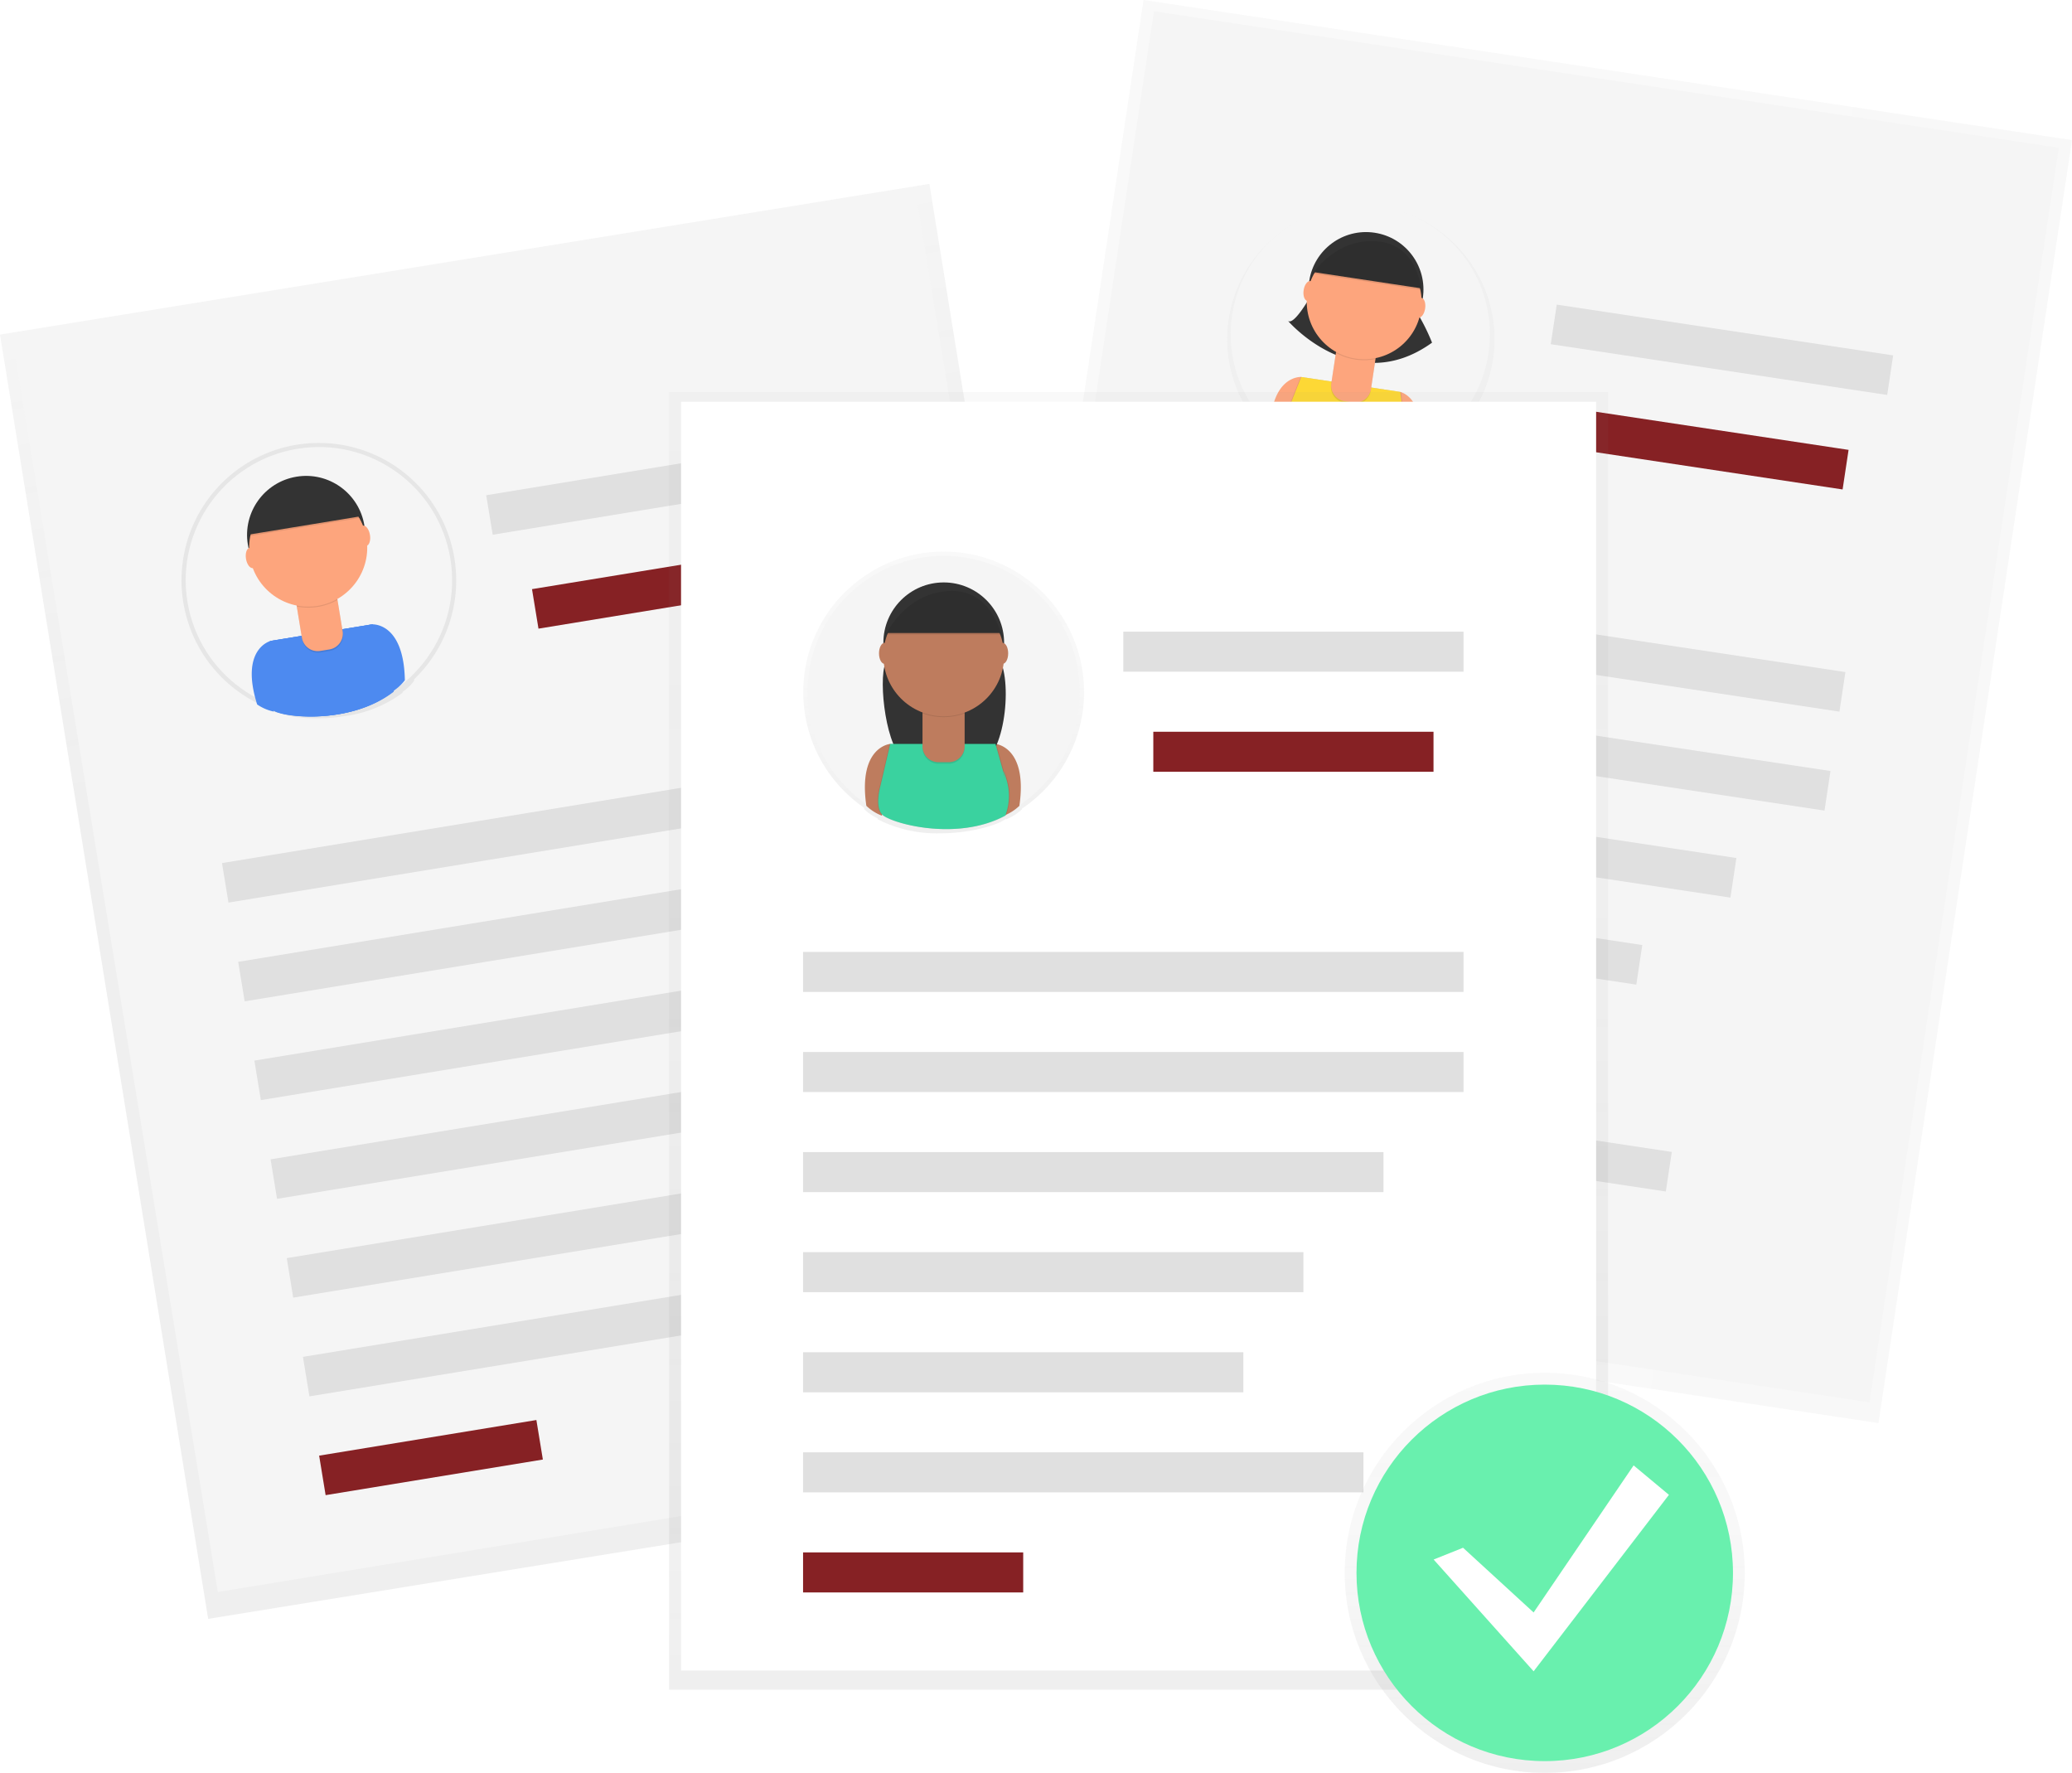<svg xmlns="http://www.w3.org/2000/svg" xmlns:xlink="http://www.w3.org/1999/xlink" width="525" height="449.166" viewBox="0 0 525 449.166"><defs><style>.a{opacity:0.5;}.b{fill:url(#a);}.c{fill:#f5f5f5;}.d{fill:#e0e0e0;}.e{fill:#862124;}.f{fill:url(#b);}.g{fill:#fda57d;}.h{fill:#333;}.i{opacity:0.1;}.j{fill:#fdd835;}.k{fill:url(#c);}.l{fill:url(#d);}.m{fill:#4d8af0;}.n{fill:url(#e);}.o{fill:#fff;}.p{fill:url(#f);}.q{fill:#be7c5e;}.r{fill:#3ad29f;}.s{fill:url(#g);}.t{fill:#69f0ae;}</style><linearGradient id="a" x1="0.444" y1="2.08" x2="0.444" y2="0.698" gradientUnits="objectBoundingBox"><stop offset="0" stop-color="gray" stop-opacity="0.251"/><stop offset="0.54" stop-color="gray" stop-opacity="0.122"/><stop offset="1" stop-color="gray" stop-opacity="0.102"/></linearGradient><linearGradient id="b" x1="0.027" y1="4.202" x2="0.027" y2="3.205" xlink:href="#a"/><linearGradient id="c" x1="0.684" y1="0.372" x2="0.684" y2="-0.628" xlink:href="#a"/><linearGradient id="d" x1="1.326" y1="-2.088" x2="1.326" y2="-3.089" xlink:href="#a"/><linearGradient id="e" x1="0.5" y1="1" x2="0.5" y2="0" xlink:href="#a"/><linearGradient id="f" x1="-8.568" y1="1" x2="-8.568" y2="0" xlink:href="#a"/><linearGradient id="g" x1="0.5" y1="1" x2="0.5" y2="0" xlink:href="#a"/></defs><g transform="translate(-0.328 -0.023)"><g class="a" transform="translate(241.036 0.023)"><rect class="b" width="328.722" height="237.913" transform="translate(0 325.044) rotate(-81.42)"/></g><rect class="c" width="321.456" height="231.86" transform="translate(244.755 320.729) rotate(-81.42)"/><rect class="d" width="167.343" height="10.143" transform="translate(302.444 145.323) rotate(8.58)"/><rect class="d" width="167.343" height="10.143" transform="translate(298.662 170.392) rotate(8.58)"/><rect class="d" width="86.209" height="10.143" transform="translate(394.772 77.197) rotate(8.58)"/><rect class="e" width="70.997" height="10.143" transform="translate(398.514 103.407) rotate(8.58)"/><rect class="d" width="147.062" height="10.143" transform="translate(294.876 195.464) rotate(8.58)"/><rect class="d" width="126.776" height="10.143" transform="translate(291.09 220.537) rotate(8.58)"/><rect class="d" width="111.564" height="10.143" transform="translate(287.308 245.608) rotate(8.58)"/><rect class="d" width="141.988" height="10.143" transform="translate(283.526 270.68) rotate(8.58)"/><rect class="e" width="55.779" height="10.143" transform="translate(279.748 295.749) rotate(8.58)"/><g class="a" transform="translate(311.298 52.097)"><path class="f" d="M748.224,201.659a33.847,33.847,0,1,0-56.331,19.914v.15a11.583,11.583,0,0,0,3.429,3l.066-.144c1.363,1.579,7.639,4.726,15.224,5.849h.168a30.97,30.97,0,0,0,15.1-1.123s.054-.084.144-.24a12.06,12.06,0,0,0,3.483-1.688l.108-.372A33.811,33.811,0,0,0,748.224,201.659Z" transform="translate(-680.907 -162.764)"/></g><circle class="c" cx="32.832" cy="32.832" r="32.832" transform="translate(307.633 112.276) rotate(-81.42)"/><path class="g" d="M706.839,235.078s-7.807-.534-7.909,13.867a11.234,11.234,0,0,0,3.327,2.9l6.57-14.071Z" transform="translate(-376.809 -139.552)"/><path class="g" d="M752.106,241.39s7.639,1.8,3.471,15.584a11.237,11.237,0,0,1-4.036,1.8L749.41,243.4Z" transform="translate(-396.973 -142.074)"/><path class="h" d="M713.7,196.72s-5.3,10.155-7.152,8.846c0,0,16.851,19.656,36.483,5.5a51.584,51.584,0,0,0-5.9-10.81Z" transform="translate(-379.853 -124.231)"/><circle class="h" cx="14.551" cy="14.551" r="14.551" transform="translate(329.891 85.588) rotate(-81.42)"/><path class="i" d="M733.617,238.833l-25.1-3.783-3.855,9.687s-2.078,4.438-.673,6.744,16.689,9.363,29.427,4.8a13.243,13.243,0,0,0,1.6-8.318c-.63-4.888-.282-.384-.282-.384Z" transform="translate(-378.633 -139.542)"/><path class="i" d="M734.181,238.923l-25.1-3.783-3.85,9.681s-2.078,4.438-.673,6.744,16.689,9.363,29.427,4.8a13.242,13.242,0,0,0,1.6-8.318c-.631-4.888-.282-.384-.282-.384Z" transform="translate(-378.861 -139.578)"/><path class="j" d="M733.867,238.873l-25.1-3.783-3.855,9.687s-2.078,4.438-.673,6.744,16.689,9.363,29.427,4.8a13.242,13.242,0,0,0,1.6-8.318c-.631-4.888-.282-.384-.282-.384Z" transform="translate(-378.733 -139.558)"/><path class="i" d="M.006,0H10.161V9.164A4.042,4.042,0,0,1,6.12,13.206H4.042A4.042,4.042,0,0,1,0,9.164V0Z" transform="translate(338.974 88.388) rotate(8.58)"/><path class="g" d="M0,0H10.155V9.164a4.042,4.042,0,0,1-4.042,4.042H4.042A4.042,4.042,0,0,1,0,9.164Z" transform="translate(339.029 88.017) rotate(8.58)"/><path class="i" d="M726.77,224.141a14.611,14.611,0,0,0,10.035,1.543l.186-1.231L726.95,222.94Z" transform="translate(-387.93 -134.704)"/><circle class="g" cx="14.551" cy="14.551" r="14.551" transform="translate(329.42 88.709) rotate(-81.42)"/><path class="h" d="M717.07,185.345l27.445,4.138s-.673-11.41-11.152-12.293S717.07,185.345,717.07,185.345Z" transform="translate(-384.055 -116.405)"/><ellipse class="g" cx="2.54" cy="1.351" rx="2.54" ry="1.351" transform="translate(330.262 76.057) rotate(-81.42)"/><ellipse class="g" cx="2.54" cy="1.351" rx="2.54" ry="1.351" transform="translate(358.376 80.301) rotate(-81.42)"/><path class="i" d="M717,185.965l27.445,4.138s-.673-11.41-11.152-12.293S717,185.965,717,185.965Z" transform="translate(-384.027 -116.653)"/><g class="a" transform="translate(0.328 46.726)"><rect class="k" width="238.59" height="329.658" transform="matrix(0.987, -0.16, 0.16, 0.987, 0, 38.066)"/></g><rect class="c" width="231.86" height="321.456" transform="translate(3.516 86.136) rotate(-9.31)"/><rect class="d" width="167.343" height="10.143" transform="translate(56.577 218.682) rotate(-9.31)"/><rect class="d" width="167.343" height="10.143" transform="translate(60.679 243.705) rotate(-9.31)"/><rect class="d" width="86.209" height="10.143" transform="translate(123.523 125.489) rotate(-9.31)"/><rect class="e" width="70.997" height="10.143" transform="translate(135.127 149.282) rotate(-9.31)"/><rect class="d" width="147.062" height="10.143" transform="translate(64.781 268.726) rotate(-9.31)"/><rect class="d" width="126.776" height="10.143" transform="translate(68.882 293.742) rotate(-9.31)"/><rect class="d" width="111.564" height="10.143" transform="translate(72.984 318.768) rotate(-9.31)"/><rect class="d" width="141.988" height="10.143" transform="translate(77.086 343.784) rotate(-9.31)"/><rect class="e" width="55.779" height="10.143" transform="translate(81.192 368.809) rotate(-9.31)"/><g class="a" transform="translate(46.324 112.252)"><path class="l" d="M308.824,292.093A34.8,34.8,0,1,0,260,329.363l.048.15a11.909,11.909,0,0,0,4.3,1.838v-.162c1.832,1.117,8.966,2.216,16.743.919h.168a31.822,31.822,0,0,0,14.413-5.867.985.985,0,0,1,.06-.276,12.4,12.4,0,0,0,2.877-2.75v-.4A34.76,34.76,0,0,0,308.824,292.093Z" transform="translate(-239.688 -262.931)"/></g><circle class="c" cx="33.751" cy="33.751" r="33.751" transform="translate(42.366 119.186) rotate(-9.31)"/><path class="m" d="M274.043,346.48s-7.807,1.952-3.363,16.065a11.555,11.555,0,0,0,4.174,1.8l1.988-15.843Z" transform="translate(-205.197 -184.052)"/><path class="m" d="M318.732,339.447s8.041-.655,8.312,14.155a11.555,11.555,0,0,1-3.381,3l-6.942-14.377Z" transform="translate(-224.134 -181.241)"/><circle class="h" cx="14.96" cy="14.96" r="14.96" transform="translate(60.705 123.21) rotate(-9.31)"/><path class="m" d="M302.162,339.49l-25.752,4.2-.715,10.7s-.6,5,1.471,6.81,19.29,3.892,30.274-4.612a13.614,13.614,0,0,0-1.063-8.642c-2.162-4.582-.4-.288-.4-.288Z" transform="translate(-207.715 -181.26)"/><path class="m" d="M302.732,339.4l-25.752,4.2-.715,10.7s-.6,5,1.471,6.81,19.29,3.892,30.274-4.612a13.614,13.614,0,0,0-1.063-8.642c-2.162-4.582-.4-.288-.4-.288Z" transform="translate(-207.943 -181.224)"/><path class="m" d="M302.412,339.45l-25.752,4.2-.715,10.714s-.6,5,1.471,6.81,19.29,3.892,30.274-4.612a13.615,13.615,0,0,0-1.063-8.642c-2.162-4.582-.4-.288-.4-.288Z" transform="translate(-207.815 -181.244)"/><path class="i" d="M.006,0H10.444V9.531A4.042,4.042,0,0,1,6.4,13.572H4.042A4.042,4.042,0,0,1,0,9.531V0Z" transform="translate(75.347 152.581) rotate(-9.31)"/><path class="g" d="M.006,0H10.444V9.531A4.042,4.042,0,0,1,6.4,13.572H4.042A4.042,4.042,0,0,1,0,9.531V0Z" transform="translate(75.286 152.199) rotate(-9.31)"/><path class="i" d="M288.2,329.975a15.014,15.014,0,0,0,10.305-1.658l-.21-1.267L288,328.744Z" transform="translate(-212.662 -176.291)"/><circle class="g" cx="14.96" cy="14.96" r="14.96" transform="translate(61.235 126.415) rotate(-9.31)"/><path class="i" d="M268.18,293.254l28.16-4.612s-4.27-10.978-14.792-8.5S268.18,293.254,268.18,293.254Z" transform="translate(-204.745 -157.407)"/><path class="h" d="M268.07,292.62,296.254,288s-4.27-10.978-14.792-8.5S268.07,292.62,268.07,292.62Z" transform="translate(-204.701 -157.151)"/><ellipse class="g" cx="1.397" cy="2.62" rx="1.397" ry="2.62" transform="matrix(0.987, -0.16, 0.16, 0.987, 62.236, 139.011)"/><ellipse class="g" cx="1.393" cy="2.612" rx="1.393" ry="2.612" transform="translate(90.896 133.414) rotate(-9.31)"/><g class="a" transform="translate(169.864 99.382)"><rect class="n" width="237.913" height="328.722"/></g><rect class="o" width="231.86" height="321.456" transform="translate(172.891 101.802)"/><g class="a" transform="translate(203.855 139.776)"><path class="p" d="M502,344.337a35.577,35.577,0,1,1,55.425,29.529v.156a12.177,12.177,0,0,1-4.036,2.57l-.048-.156c-1.664,1.429-8.678,3.717-16.737,3.693h-.174a32.7,32.7,0,0,1-15.518-3.537s-.042-.1-.108-.27a12.673,12.673,0,0,1-3.357-2.3l-.054-.4A35.54,35.54,0,0,1,502,344.337Z" transform="translate(-502 -308.761)"/></g><circle class="c" cx="34.508" cy="34.508" r="34.508" transform="translate(204.918 140.844)"/><path class="q" d="M534.424,389.89s-8.222.667-6.047,15.68a11.813,11.813,0,0,0,3.916,2.492l4.624-15.656Z" transform="translate(-308.535 -201.393)"/><path class="q" d="M581.474,389.89s8.222.667,6.047,15.68a11.812,11.812,0,0,1-3.916,2.492L579,392.358Z" transform="translate(-328.903 -201.393)"/><path class="h" d="M537.789,349s-.631,1.844-1.531,3.976c-1.958,4.66.276,22.569,4.961,24.478,5.255,2.144,12.167,3.513,19.344.895,6.24-2.276,8.161-22.659,3.753-27.625-.516-.6-1.057-1.159-1.621-1.724Z" transform="translate(-311.546 -185.059)"/><circle class="h" cx="15.296" cy="15.296" r="15.296" transform="translate(224.154 147.582)"/><path class="i" d="M563.084,389.89H536.4l-2.492,10.672s-1.465,4.943.354,7.116,18.815,7.117,31.307.354a13.922,13.922,0,0,0,.354-8.894c-1.423-4.979-.354-.354-.354-.354Z" transform="translate(-310.668 -201.393)"/><path class="i" d="M563.666,389.89H536.971l-2.492,10.672s-1.465,4.943.354,7.116,18.815,7.117,31.307.354a13.921,13.921,0,0,0,.354-8.894c-1.423-4.979-.354-.354-.354-.354Z" transform="translate(-310.896 -201.393)"/><path class="r" d="M563.344,389.89H536.661l-2.492,10.672s-1.465,4.943.354,7.116,18.815,7.117,31.307.354a13.92,13.92,0,0,0,.354-8.894c-1.423-4.979-.354-.354-.354-.354Z" transform="translate(-310.772 -201.393)"/><path class="i" d="M389.546,299.11h10.672v9.837a4.042,4.042,0,0,1-4.042,4.042h-2.594a4.042,4.042,0,0,1-4.042-4.042V299.11Z" transform="translate(-155.471 -119.471)"/><path class="q" d="M389.546,298.45h10.672v9.837a4.042,4.042,0,0,1-4.042,4.042h-2.594a4.042,4.042,0,0,1-4.042-4.042V298.45Z" transform="translate(-155.471 -119.207)"/><path class="i" d="M552.35,376.129a15.362,15.362,0,0,0,10.672,0V374.82H552.35Z" transform="translate(-318.257 -195.373)"/><circle class="q" cx="15.296" cy="15.296" r="15.296" transform="translate(224.154 150.903)"/><path class="h" d="M536.91,335.733h29.175s-2.492-11.783-13.518-11.026S536.91,335.733,536.91,335.733Z" transform="translate(-312.09 -175.341)"/><ellipse class="q" cx="1.423" cy="2.666" rx="1.423" ry="2.666" transform="translate(223.049 162.884)"/><ellipse class="q" cx="1.423" cy="2.666" rx="1.423" ry="2.666" transform="translate(252.932 162.884)"/><path class="i" d="M536.91,336.383h29.175s-2.492-11.783-13.518-11.026S536.91,336.383,536.91,336.383Z" transform="translate(-312.09 -175.601)"/><rect class="d" width="167.343" height="10.143" transform="translate(203.807 241.189)"/><rect class="d" width="167.343" height="10.143" transform="translate(203.807 266.545)"/><rect class="d" width="86.209" height="10.143" transform="translate(284.947 160.055)"/><rect class="e" width="70.997" height="10.143" transform="translate(292.55 185.411)"/><rect class="d" width="147.062" height="10.143" transform="translate(203.807 291.9)"/><rect class="d" width="126.776" height="10.143" transform="translate(203.807 317.255)"/><rect class="d" width="111.564" height="10.143" transform="translate(203.807 342.616)"/><rect class="d" width="141.988" height="10.143" transform="translate(203.807 367.971)"/><rect class="e" width="55.779" height="10.143" transform="translate(203.807 393.326)"/><g class="a" transform="translate(341.05 347.829)"><circle class="s" cx="50.68" cy="50.68" r="50.68"/></g><circle class="t" cx="47.696" cy="47.696" r="47.696" transform="translate(344.035 350.814)"/><path class="o" d="M612.643,639.083l17.884,16.4,25.337-37.258,8.948,7.453-34.285,44.711L605.19,642.068Z" transform="translate(-241.613 -246.94)"/></g></svg>